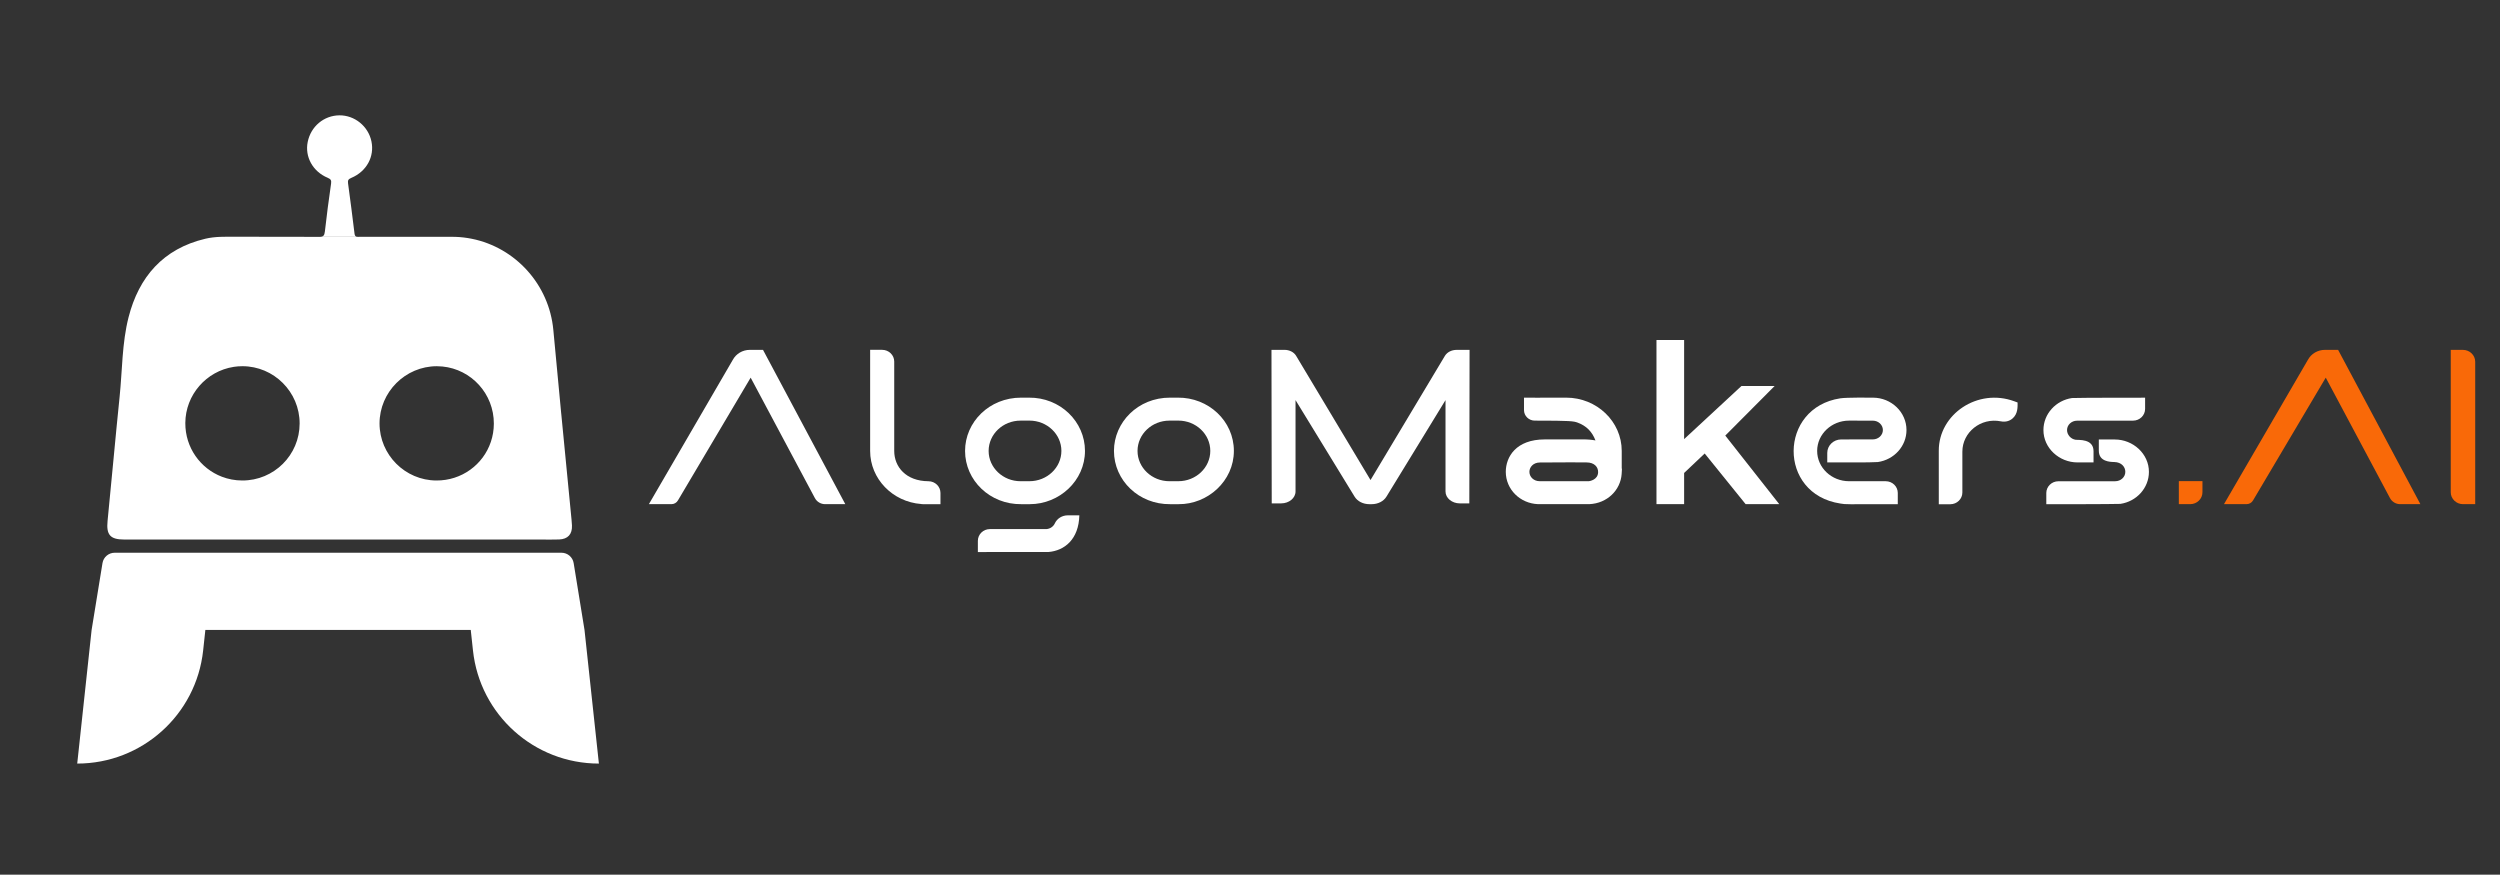 <svg xmlns="http://www.w3.org/2000/svg" xmlns:xlink="http://www.w3.org/1999/xlink" id="Layer_1" x="0px" y="0px" viewBox="0 0 1593.19 557.4" style="enable-background:new 0 0 1593.19 557.4;" xml:space="preserve"><rect x="0" y="0" width="1593.19" height="557.4" fill="#333333" stroke="none"/><style type="text/css">	.st0{opacity:0.13;fill:#FFFFFF;}	.st1{opacity:0.02;}	.st2{fill:url(#SVGID_1_);}	.st3{fill:url(#SVGID_2_);}	.st4{fill:url(#SVGID_3_);}	.st5{fill:url(#SVGID_4_);}	.st6{fill:url(#SVGID_5_);}	.st7{fill:url(#SVGID_6_);}	.st8{fill:url(#SVGID_7_);}	.st9{fill:url(#SVGID_8_);}	.st10{fill:url(#SVGID_9_);}	.st11{fill:url(#SVGID_10_);}	.st12{fill:url(#SVGID_11_);}	.st13{fill:url(#SVGID_12_);}	.st14{fill:#3F94EA;}	.st15{fill:#225D92;}	.st16{fill:#1C5D9B;}	.st17{fill:#496083;}	.st18{opacity:0.2;fill:#3F94EA;}	.st19{opacity:0.2;fill:#496083;}	.st20{fill:url(#SVGID_13_);}	.st21{fill:url(#SVGID_14_);}	.st22{fill:url(#SVGID_15_);}	.st23{fill:url(#SVGID_16_);}	.st24{fill:url(#SVGID_17_);}	.st25{fill:url(#SVGID_18_);}	.st26{fill:url(#SVGID_19_);}	.st27{fill:url(#SVGID_20_);}	.st28{fill:url(#SVGID_21_);}	.st29{fill:url(#SVGID_22_);}	.st30{fill:url(#SVGID_23_);}	.st31{fill:url(#SVGID_24_);}	.st32{fill:#121823;}	.st33{fill:#FFFFFF;}	.st34{fill:#0F3E60;}	.st35{fill:none;stroke:#000000;stroke-width:0.186;stroke-miterlimit:10;}	.st36{fill:none;stroke:#000000;stroke-width:0.185;stroke-miterlimit:10;}	.st37{fill:#F96908;}	.st38{fill:#161515;}</style><g>	<path class="st33" d="M427.89,321.29h-14.37c1.25-2.16,52.15-89.68,53.47-91.96c2.12-3.93,6.27-6.37,10.86-6.37h8.4  c8.68,16.26,44.15,82.78,52.44,98.33H525.8c-2.72,0-5.23-1.5-6.51-3.91c-6.41-12.02-12.44-23.33-16.7-31.31l-24.21-45.4  c-28.83,48.66-45.64,77.02-46.32,78.19C431.22,320.36,429.63,321.29,427.89,321.29z"></path>	<path class="st33" d="M554.52,287.38v-64.44h7.67c4.23,0,7.68,3.35,7.68,7.47v56.95c0,10.19,7.5,19.24,21.81,19.32  c4.21,0,7.66,3.35,7.66,7.48v7.15c-12.29,0-11.6,0.05-12.27-0.11C568.76,319.82,554.52,305.09,554.52,287.38z"></path>	<path class="st33" d="M615.01,287.36c0-18.33,15.38-33.99,35.79-33.95c0.35,0,4.82,0,4.82,0c20.12-0.22,35.81,15.33,35.81,33.94  c0,18.94-16.25,33.95-35.2,33.95c-0.3,0-5.08,0-5.42,0C630.88,321.51,615.01,306.16,615.01,287.36z M680.47,328.41h7.37  c-0.37,15.32-9.47,22.5-19.62,23.36c-0.42,0.02-8.31,0.01-45.05,0.03v-7.15c0-4.12,3.44-7.48,7.67-7.48l36.1,0  c2.32-0.21,4.34-1.59,5.27-3.63C673.64,330.42,676.88,328.41,680.47,328.41z M650.37,306.67c0.81,0,5.67-0.01,5.67-0.01  c11.23,0,20.36-8.66,20.36-19.31c0-10.64-9.13-19.31-20.36-19.31l-5.65,0.01c-11.23,0-20.36,8.66-20.36,19.31  S639.15,306.67,650.37,306.67z"></path>	<path class="st33" d="M709.9,287.36c0-18.2,15.27-34.02,35.79-33.95c0.34,0,4.83,0,4.83,0c19.62-0.22,35.8,14.87,35.8,33.94  c0,19.24-16.71,34.1-35.23,33.95c-0.28,0-5.39,0-5.39,0C725.76,321.51,709.9,306.16,709.9,287.36z M745.26,306.67  c0.81,0,5.67-0.01,5.67-0.01c11.23,0,20.36-8.66,20.36-19.31c0-10.65-9.13-19.31-20.36-19.31l-5.65,0.01  c-11.23,0-20.36,8.66-20.36,19.31S734.04,306.67,745.26,306.67z"></path>	<path class="st33" d="M928.25,222.97h8.27l-0.16,97.83h-6.03c-5.04,0-9.14-3.41-9.14-7.59v-58.22l-37.66,61.54  c-1.8,2.94-5.39,4.77-9.37,4.77h-1.52c-3.98,0-7.57-1.83-9.38-4.78l-37.65-61.54v58.22c0,4.19-4.1,7.59-9.14,7.59h-6.03  l-0.16-97.84h8.27c3.15,0,5.98,1.43,7.39,3.74l47.46,79.23l47.42-79.17C922.27,224.41,925.1,222.97,928.25,222.97z"></path>	<path class="st33" d="M959.6,300.7c0-9.53,6.51-20.67,24.85-20.67c9.28,0,19.7,0.02,23.98-0.03c3.63,0,6.27,0.28,8.32,0.68  c-2.13-5.61-5.79-9.26-11.25-11.31c-2.66-1-4.59-1.32-27.44-1.32c-3.77,0-6.85-3-6.85-6.7v-7.94c10.5,0.01,1.87,0.09,26.91,0  c19.5,0,35.37,15.22,35.37,33.92c0,8.95,0,8.57,0,11.34h0.15l-0.2,3.42c-0.7,10.17-9.13,18.7-20.59,19.19  c-5.4-0.04-32.66,0-32.71,0C968.63,320.83,959.6,311.79,959.6,300.7z M981.04,306.64c13.69,0,23.04-0.01,31.47,0.03  c0.5-0.06,5.81-0.84,5.93-5.72c0.08-3.34-2.41-6.25-7.33-6.25c-2.25-0.04-14.77-0.13-29.74,0.04c-4.37,0-6.72,3.07-6.72,5.96  C974.65,303.97,977.52,306.64,981.04,306.64z"></path>	<path class="st33" d="M1086.36,289l-13.11,12.41v19.88h-17.62V216.67h17.62v63.17l36.52-33.84h21.15l-31.44,31.58l34.4,43.71  h-21.43L1086.36,289z"></path>	<path class="st33" d="M1172.81,253.84c4.07-0.62,19.05-0.44,20.75-0.42c11.78,0,21.4,9.25,21.4,20.63  c0,10.33-7.93,18.91-18.25,20.4c-10.5,0.35-0.9,0.14-32.24,0.25l0-6.04c0-4.78,3.98-8.61,8.87-8.61c14.55,0,20.18-0.03,20.18-0.03  c3.53,0,6.4-2.68,6.4-5.97c0-3.29-2.87-5.97-6.4-5.97c0,0-5.01-0.03-15.13-0.03c-11.22,0-20.36,8.66-20.36,19.31  c0,10.65,9.13,19.31,20.36,19.31l23.34,0c4.23,0,7.68,3.35,7.68,7.48v7.15c-35.38,0.01-32.38,0.24-36.6-0.41  C1132.76,314.83,1133.48,259.79,1172.81,253.84z"></path>	<path class="st33" d="M1235.54,287.27c-0.09-23.3,24.78-40.16,48.13-31.54l2.09,0.77c0,2.62,0.33,7.29-3.37,10.32  c-1.98,1.63-4.57,2.23-7.27,1.69c-12.92-2.57-24.55,7.07-24.55,19.3v26.05c0,4.12-3.44,7.48-7.68,7.48h-7.34  C1235.55,320.31,1235.55,288.15,1235.54,287.27z"></path>	<path class="st33" d="M1302.23,274.03c0.02-10.31,7.94-18.87,18.23-20.37c5.43-0.22,41.56-0.22,46.56-0.22v7.15  c0,4.12-3.44,7.48-7.68,7.48c-36.98,0-33.78-0.01-35.67,0.02c-3.53,0-6.4,2.68-6.4,5.97c0,3.03,2.42,5.76,5.51,6.2  c1.78,0.25,11.38-0.84,11.38,7.28v7.15h-10.22C1312.32,294.69,1302.21,285.57,1302.23,274.03z M1369.46,300.74  c-0.02,10.31-7.94,18.88-18.23,20.37c-5.49,0.22-42.22,0.22-47.17,0.22v-7.15c0-4.12,3.44-7.48,7.68-7.48  c37.5,0,34.4,0.01,36.23-0.02c3.58,0,6.45-2.68,6.45-5.97c0-3.1-2.39-6.17-7.02-6.27c-2.7-0.06-9.87-0.23-9.87-7.21v-7.15h10.22  C1359.35,280.08,1369.47,289.17,1369.46,300.74z"></path>	<path class="st37" d="M1395.78,321.29h-7.26v-14.66h15.05v7.08C1403.57,317.89,1400.08,321.29,1395.78,321.29z"></path>	<path class="st37" d="M1431.66,321.29h-14.37c1.25-2.16,52.15-89.68,53.47-91.96c2.12-3.93,6.27-6.37,10.86-6.37h8.4  c8.68,16.26,44.15,82.78,52.44,98.33h-12.89c-2.72,0-5.23-1.5-6.51-3.91c-6.41-12.02-12.44-23.33-16.7-31.31l-24.21-45.4  c-28.83,48.66-45.64,77.02-46.32,78.19C1434.99,320.36,1433.4,321.29,1431.66,321.29z"></path>	<path class="st37" d="M1577.39,230.56v90.73h-7.79c-4.3,0-7.8-3.41-7.8-7.59v-90.73h7.79  C1573.89,222.97,1577.39,226.37,1577.39,230.56z"></path></g><g>	<g>		<g>			<g>				<path class="st33" d="M364.5,334.9c-0.05-1.19-0.14-2.37-0.26-3.56c-2.17-22.52-4.39-45.04-6.56-67.56l-0.04-0.3     c-1.7-17.68-3.39-35.37-5-53.06c-0.33-3.64-0.96-7.2-1.86-10.65v-0.01c-7.17-27.49-31.64-47.83-60.62-48.82h-86.28     c-0.22,0.01-0.45,0.01-0.69,0.01c-0.96-0.01-1.92-0.01-2.88-0.01h-0.24c-18.75-0.09-37.52-0.03-56.27-0.06     c-1.14,0-2.27,0.01-3.41,0.06c-3.23,0.12-6.43,0.47-9.56,1.21c-26.83,6.36-42.34,24.33-48.9,50.02     c-4.21,16.48-3.96,33.74-5.7,50.66c-2.71,26.37-5.05,52.78-7.68,79.15c-0.88,8.82,1.64,11.85,10.6,11.85h265.3     c3.96,0,7.92,0.12,11.88-0.04C361.92,343.58,364.73,340.41,364.5,334.9z M154.37,306.21c-4.59-0.01-8.96-0.86-12.99-2.41     c-13.7-5.25-23.34-18.55-23.28-34.2c0.08-18.06,13.47-33.11,30.82-35.8v-0.01c1.8-0.27,3.65-0.42,5.53-0.42     c20.08-0.03,36.51,16.4,36.5,36.5C190.93,290.02,174.58,306.26,154.37,306.21z M289.56,304.46c-3.59,1.16-7.45,1.77-11.45,1.75     c-19.95-0.08-36.22-16.39-36.24-36.32c-0.01-20.06,16.46-36.52,36.53-36.51c1.19,0,2.37,0.06,3.53,0.18     c18.45,1.79,32.84,17.42,32.79,36.43C314.67,286.21,304.19,299.78,289.56,304.46z"></path>			</g>		</g>		<g>			<path class="st33" d="M290.17,150.95h-86.28c2.11-0.1,2.86-0.83,3.14-3.34c1.11-10.22,2.52-20.42,3.96-30.59    c0.29-2.05-0.14-2.88-2.16-3.72c-9.54-3.98-14.68-13.44-12.72-22.91c2.03-9.86,10.31-16.79,20.16-16.89    c9.74-0.1,18.42,6.94,20.44,16.58c2.04,9.7-3.05,19.16-12.8,23.27c-1.85,0.78-2.37,1.5-2.11,3.4    c1.45,10.72,2.85,21.44,4.14,32.17c0.3,2.53,1.97,1.98,3.46,1.98c19.53,0.01,39.07,0,58.6,0.01    C288.73,150.9,289.46,150.92,290.17,150.95z"></path>		</g>		<g>			<path class="st33" d="M381.66,486.61L381.66,486.61c-41.24,0-75.84-31.08-80.25-72.08L300,401.45H130.87l-1.41,13.08    c-4.41,41-39.02,72.08-80.25,72.08h0l9.17-85.16l6.93-42.6c0.62-3.81,3.91-6.6,7.76-6.6h284.75c3.86,0,7.15,2.8,7.76,6.61    l6.91,42.59L381.66,486.61z"></path>		</g>	</g></g></svg>
